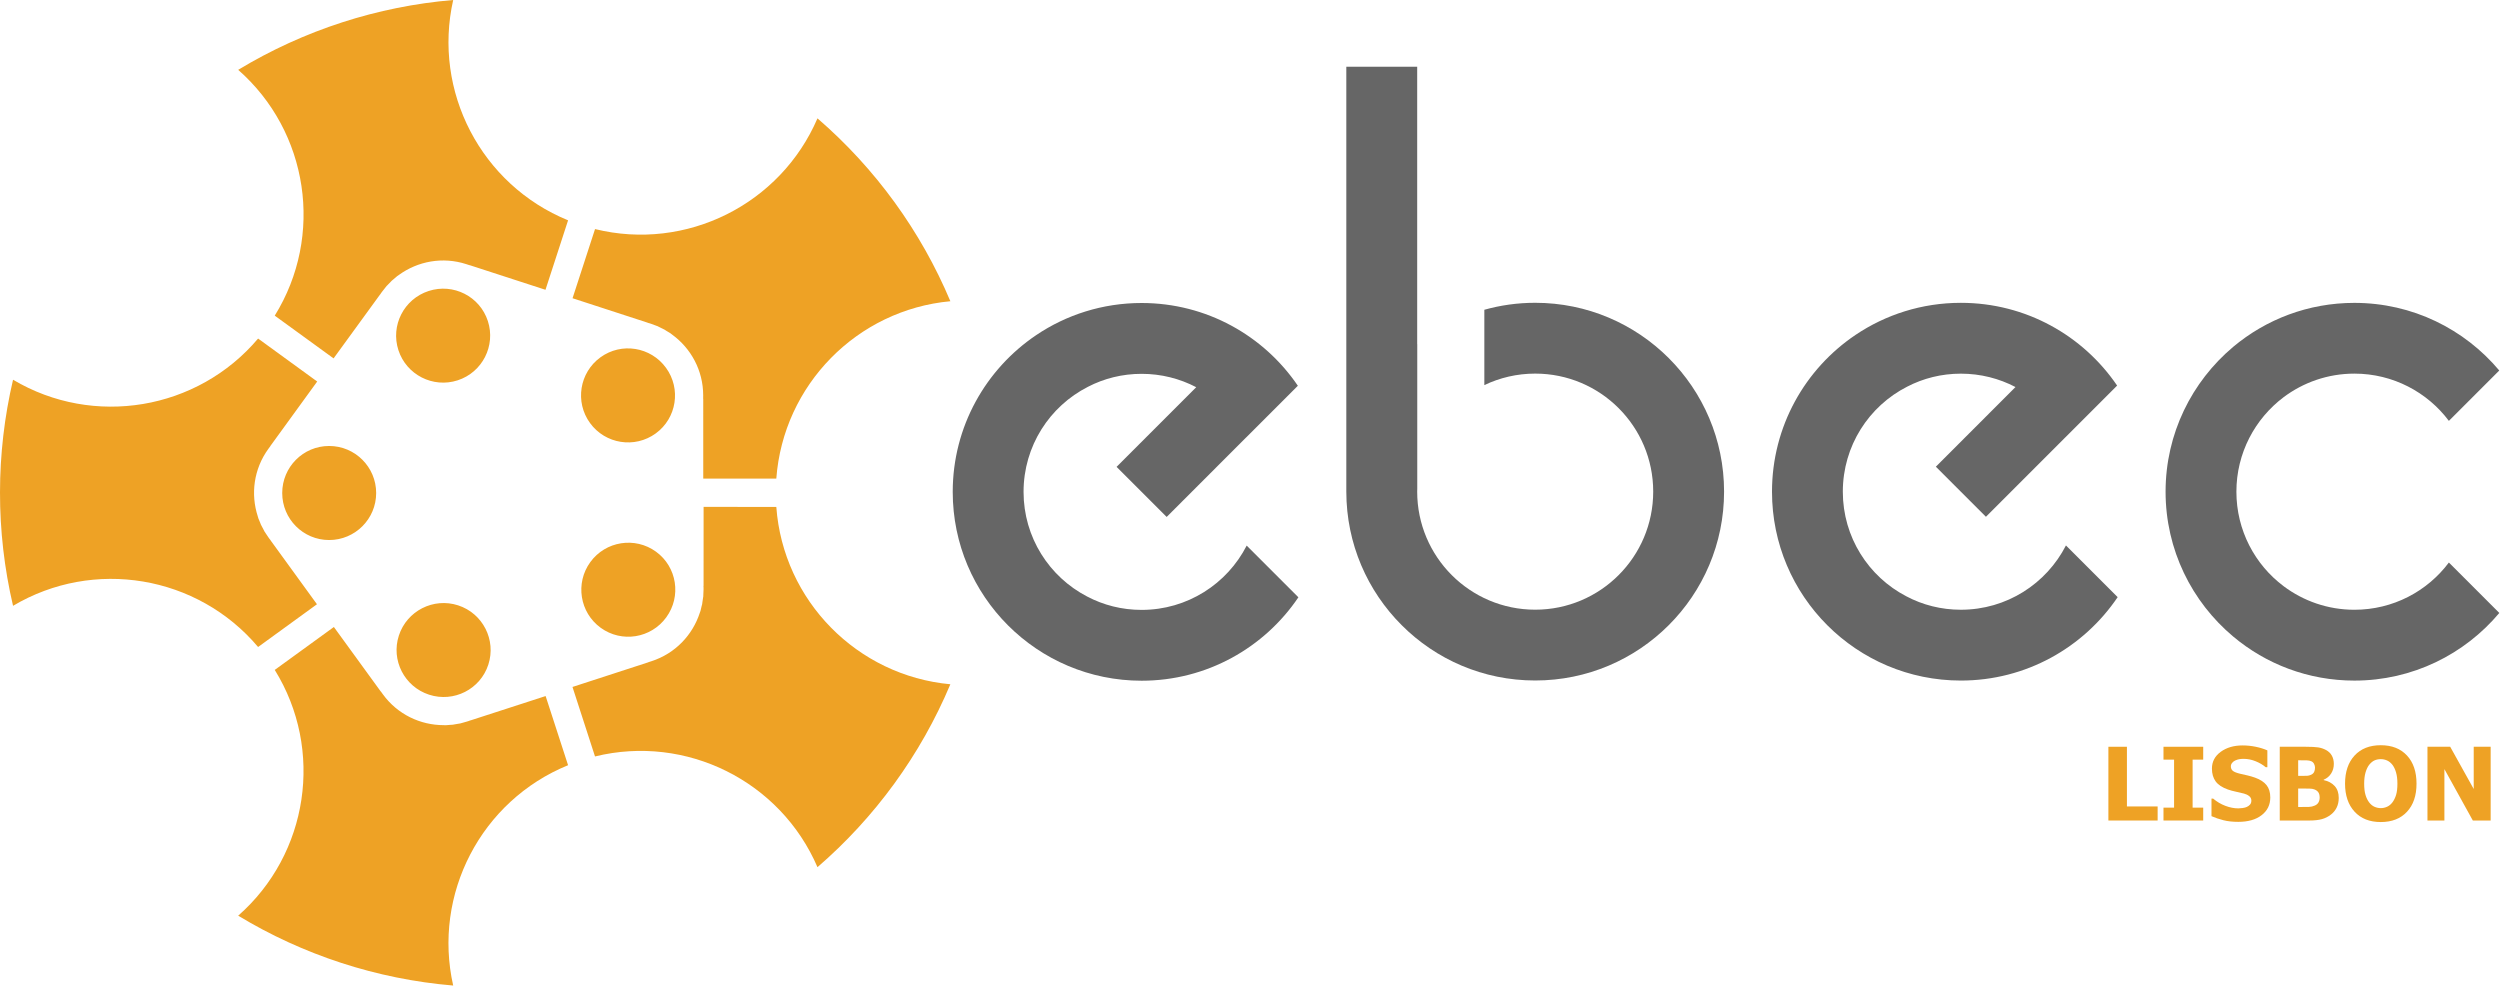 <svg width="375" height="148" viewBox="0 0 375 148" fill="none" xmlns="http://www.w3.org/2000/svg">
<path d="M323.645 123.077H316.259V112.014H319.038V120.967H323.645V123.077V123.077Z" fill="#EEA225"/>
<path d="M330.481 123.077H324.523V121.145H326.112V113.946H324.523V112.014H330.481V113.946H328.891V121.145H330.481V123.077Z" fill="#EEA225"/>
<path d="M335.742 123.278C334.895 123.278 334.151 123.196 333.51 123.033C332.868 122.869 332.273 122.667 331.723 122.424V119.793H331.975C332.53 120.264 333.142 120.626 333.811 120.878C334.479 121.131 335.128 121.257 335.757 121.257C335.915 121.257 336.125 121.24 336.385 121.205C336.645 121.171 336.854 121.116 337.013 121.042C337.206 120.958 337.37 120.84 337.503 120.689C337.637 120.538 337.704 120.339 337.704 120.091C337.704 119.814 337.595 119.588 337.377 119.415C337.159 119.241 336.899 119.115 336.596 119.036C336.22 118.937 335.818 118.843 335.389 118.754C334.961 118.665 334.561 118.555 334.19 118.427C333.333 118.125 332.718 117.718 332.347 117.208C331.975 116.698 331.79 116.059 331.79 115.291C331.79 114.256 332.228 113.418 333.105 112.776C333.981 112.135 335.076 111.814 336.389 111.814C337.047 111.814 337.703 111.881 338.354 112.015C339.005 112.149 339.588 112.329 340.104 112.557V115.083H339.858C339.447 114.732 338.946 114.434 338.354 114.192C337.762 113.949 337.154 113.828 336.53 113.828C336.287 113.828 336.069 113.845 335.876 113.88C335.683 113.914 335.48 113.981 335.267 114.08C335.093 114.16 334.944 114.277 334.817 114.433C334.691 114.589 334.628 114.764 334.628 114.957C334.628 115.239 334.728 115.463 334.929 115.629C335.129 115.795 335.517 115.945 336.091 116.079C336.463 116.163 336.821 116.245 337.165 116.324C337.509 116.403 337.877 116.512 338.268 116.651C339.036 116.928 339.607 117.301 339.981 117.769C340.355 118.237 340.542 118.855 340.542 119.623C340.542 120.722 340.11 121.607 339.245 122.275C338.381 122.944 337.213 123.278 335.742 123.278V123.278Z" fill="#EEA225"/>
<path d="M350.811 119.69C350.811 120.24 350.707 120.723 350.498 121.139C350.291 121.555 350.011 121.899 349.659 122.172C349.243 122.499 348.786 122.731 348.288 122.87C347.791 123.008 347.158 123.078 346.39 123.078H341.962V112.015H345.87C346.682 112.015 347.298 112.046 347.716 112.108C348.135 112.17 348.527 112.3 348.894 112.498C349.29 112.711 349.586 112.996 349.782 113.353C349.977 113.709 350.075 114.12 350.075 114.586C350.075 115.126 349.94 115.606 349.67 116.027C349.4 116.448 349.028 116.758 348.552 116.956V117.015C349.236 117.159 349.783 117.452 350.194 117.896C350.605 118.339 350.811 118.937 350.811 119.69V119.69ZM347.252 115.143C347.252 114.965 347.206 114.781 347.114 114.593C347.023 114.405 346.881 114.269 346.687 114.185C346.504 114.105 346.287 114.062 346.037 114.055C345.787 114.047 345.414 114.043 344.919 114.043H344.726V116.384H345.075C345.551 116.384 345.884 116.379 346.074 116.369C346.265 116.359 346.462 116.307 346.665 116.213C346.888 116.109 347.041 115.965 347.126 115.782C347.21 115.599 347.252 115.386 347.252 115.143V115.143ZM347.95 119.638C347.95 119.296 347.881 119.029 347.742 118.836C347.604 118.642 347.396 118.496 347.118 118.397C346.95 118.333 346.718 118.297 346.423 118.29C346.129 118.282 345.734 118.278 345.238 118.278H344.726V121.05H344.874C345.598 121.05 346.098 121.045 346.375 121.035C346.653 121.025 346.935 120.958 347.222 120.834C347.475 120.725 347.659 120.566 347.776 120.355C347.892 120.145 347.95 119.906 347.95 119.638V119.638Z" fill="#EEA225"/>
<path d="M362.478 117.549C362.478 119.337 362 120.743 361.044 121.769C360.089 122.794 358.778 123.307 357.114 123.307C355.445 123.307 354.135 122.788 353.184 121.75C352.233 120.712 351.757 119.312 351.757 117.549C351.757 115.771 352.233 114.365 353.184 113.332C354.135 112.3 355.445 111.783 357.114 111.783C358.778 111.783 360.089 112.297 361.044 113.325C362 114.353 362.478 115.761 362.478 117.549V117.549ZM359.611 117.541C359.611 116.883 359.542 116.321 359.406 115.859C359.27 115.395 359.088 115.015 358.86 114.718C358.622 114.416 358.354 114.199 358.054 114.068C357.754 113.937 357.443 113.871 357.122 113.871C356.78 113.871 356.47 113.932 356.193 114.053C355.915 114.174 355.648 114.391 355.39 114.703C355.163 114.99 354.978 115.372 354.837 115.847C354.696 116.323 354.625 116.89 354.625 117.549C354.625 118.227 354.692 118.791 354.826 119.239C354.96 119.687 355.143 120.062 355.376 120.364C355.613 120.672 355.883 120.891 356.185 121.022C356.488 121.153 356.8 121.219 357.122 121.219C357.449 121.219 357.766 121.148 358.073 121.007C358.38 120.866 358.645 120.647 358.868 120.35C359.105 120.028 359.288 119.652 359.417 119.224C359.546 118.796 359.611 118.235 359.611 117.541V117.541Z" fill="#EEA225"/>
<path d="M373.599 123.077H370.924L366.66 115.365V123.077H364.119V112.014H367.529L371.058 118.352V112.014H373.599V123.077V123.077Z" fill="#EEA225"/>
<path d="M38.715 50.783L47.579 57.228L40.543 66.917H40.56C40.455 67.047 40.354 67.188 40.255 67.328C38.049 70.363 37.586 74.127 38.664 77.445C38.696 77.544 38.713 77.647 38.753 77.75C38.831 77.968 38.927 78.177 39.02 78.393C39.066 78.5 39.095 78.607 39.145 78.715C39.175 78.782 39.221 78.845 39.253 78.914C39.377 79.168 39.503 79.413 39.646 79.663V79.681C39.723 79.808 39.814 79.93 39.896 80.057C40.022 80.247 40.154 80.461 40.291 80.648C40.302 80.659 40.302 80.656 40.308 80.667C40.331 80.701 40.354 80.739 40.381 80.774C40.45 80.86 40.524 80.951 40.594 81.041H40.577L47.543 90.637L38.715 97.049C29.617 86.276 14.032 83.695 1.957 90.872C-0.673 79.648 -0.631 68.02 1.957 56.961C14.028 64.136 29.617 61.545 38.715 50.783V50.783ZM49.368 66.896C53.264 66.896 56.425 70.059 56.425 73.953C56.425 77.845 53.264 81.005 49.368 81.005C45.474 81.005 42.333 77.845 42.333 73.953C42.333 70.059 45.474 66.896 49.368 66.896Z" fill="#EEA225"/>
<path d="M85.212 33.049L81.822 43.469L70.436 39.77L70.442 39.787C70.281 39.728 70.116 39.679 69.954 39.625C66.388 38.467 62.664 39.19 59.84 41.237C59.752 41.302 59.663 41.35 59.579 41.417C59.396 41.558 59.226 41.714 59.048 41.871C58.962 41.949 58.865 42.01 58.783 42.09C58.726 42.138 58.681 42.203 58.625 42.252C58.423 42.449 58.224 42.645 58.034 42.861L58.016 42.867C57.919 42.977 57.831 43.103 57.738 43.217C57.593 43.397 57.431 43.589 57.297 43.778C57.292 43.792 57.292 43.792 57.285 43.8C57.263 43.83 57.23 43.864 57.206 43.899C57.145 43.996 57.08 44.091 57.015 44.185L57.013 44.172L50.036 53.758L41.212 47.348C48.647 35.363 46.287 19.742 35.73 10.476C45.589 4.51 56.66 0.954 67.979 0C64.885 13.694 72.167 27.722 85.214 33.049H85.212V33.049ZM73.18 48.161C74.382 51.865 72.355 55.847 68.649 57.049C64.949 58.251 60.966 56.223 59.762 52.524C58.558 48.819 60.594 44.852 64.297 43.649C68 42.445 71.978 44.458 73.18 48.161" fill="#EEA225"/>
<path d="M116.447 71.791L105.488 71.786L105.486 59.812L105.473 59.824C105.481 59.654 105.479 59.483 105.479 59.311C105.479 55.56 103.64 52.24 100.82 50.191C100.734 50.127 100.662 50.056 100.568 49.995C100.378 49.863 100.175 49.752 99.971 49.634C99.874 49.573 99.786 49.503 99.681 49.447C99.62 49.411 99.546 49.383 99.479 49.348C99.229 49.215 98.985 49.089 98.719 48.974L98.708 48.957C98.575 48.898 98.426 48.858 98.285 48.801C98.073 48.72 97.838 48.627 97.621 48.554C97.604 48.554 97.605 48.554 97.594 48.551C97.556 48.537 97.514 48.518 97.474 48.507C97.365 48.476 97.253 48.446 97.142 48.415L97.155 48.406L85.882 44.735L89.255 34.362C102.944 37.73 117.071 30.657 122.621 17.753C131.345 25.287 138.152 34.717 142.555 45.185C128.571 46.475 117.483 57.737 116.447 71.791V71.791ZM98.357 65.015C95.207 67.305 90.791 66.604 88.503 63.454C86.212 60.304 86.914 55.89 90.064 53.601C93.214 51.313 97.613 52.023 99.902 55.175C102.19 58.323 101.505 62.728 98.357 65.015" fill="#EEA225"/>
<path d="M89.251 113.467L85.873 103.043L97.259 99.341L97.245 99.332C97.405 99.284 97.57 99.229 97.73 99.179C101.301 98.017 103.89 95.246 104.968 91.93C105 91.826 105.044 91.737 105.075 91.632C105.14 91.407 105.186 91.18 105.235 90.951C105.263 90.838 105.302 90.733 105.325 90.617C105.34 90.548 105.342 90.466 105.351 90.394C105.403 90.115 105.447 89.844 105.475 89.555L105.487 89.541C105.502 89.392 105.494 89.24 105.504 89.089C105.517 88.862 105.535 88.61 105.535 88.381C105.529 88.366 105.529 88.366 105.529 88.354C105.531 88.316 105.536 88.268 105.535 88.227C105.529 88.112 105.525 87.996 105.519 87.881L105.535 87.893L105.54 76.034L116.447 76.036C117.474 90.098 128.566 101.35 142.554 102.64C138.085 113.264 131.219 122.649 122.621 130.076C117.075 117.176 102.942 110.109 89.255 113.467H89.251V113.467ZM90.104 94.168C86.956 91.88 86.256 87.465 88.547 84.316C90.835 81.166 95.251 80.466 98.401 82.753C101.549 85.042 102.234 89.446 99.943 92.597C97.655 95.745 93.256 96.457 90.104 94.168Z" fill="#EEA225"/>
<path d="M41.212 100.486L50.081 94.049L57.119 103.733L57.125 103.716C57.22 103.857 57.323 103.996 57.424 104.133C59.628 107.169 63.066 108.771 66.551 108.773C66.66 108.773 66.759 108.788 66.868 108.783C67.101 108.777 67.331 108.75 67.564 108.727C67.68 108.718 67.795 108.722 67.909 108.708C67.98 108.703 68.056 108.676 68.129 108.668C68.413 108.63 68.684 108.588 68.966 108.525L68.984 108.531C69.129 108.498 69.273 108.447 69.418 108.409C69.638 108.35 69.884 108.288 70.103 108.216C70.113 108.206 70.113 108.207 70.124 108.205C70.165 108.193 70.208 108.186 70.249 108.17C70.353 108.128 70.464 108.088 70.571 108.05L70.567 108.063L81.844 104.408L85.211 114.781C72.158 120.105 64.884 134.13 67.978 147.832C56.495 146.864 45.447 143.236 35.729 137.352C46.281 128.092 48.637 112.465 41.212 100.486V100.486ZM59.83 95.333C61.032 91.632 65.017 89.6 68.72 90.803C72.421 92.005 74.454 95.991 73.249 99.694C72.046 103.395 68.068 105.406 64.365 104.204C60.664 103 58.626 99.036 59.83 95.333" fill="#EEA225"/>
<path d="M367.332 84.379C364.106 88.687 358.956 91.464 353.161 91.464C349.171 91.464 345.495 90.144 342.536 87.925C338.24 84.698 335.46 79.552 335.46 73.754C335.46 67.968 338.24 62.82 342.536 59.583C345.495 57.364 349.171 56.044 353.161 56.044C358.956 56.044 364.106 58.833 367.332 63.131L374.889 55.575C369.69 49.378 361.887 45.431 353.161 45.431C346.233 45.431 339.897 47.909 334.981 52.026C328.785 57.235 324.837 65.03 324.837 73.754C324.837 82.478 328.785 90.285 334.981 95.482C339.897 99.609 346.233 102.089 353.161 102.089C361.887 102.089 369.69 98.14 374.898 91.943L367.332 84.379Z" fill="#666666"/>
<path d="M309.893 81.816C306.965 87.543 301.009 91.461 294.133 91.461C291.174 91.461 288.394 90.74 285.958 89.45C280.29 86.513 276.423 80.585 276.423 73.759C276.423 66.874 280.342 60.916 286.078 57.998C288.486 56.749 291.226 56.049 294.133 56.049C297.088 56.049 299.874 56.775 302.323 58.056L290.379 70.004L294.133 73.761L297.89 77.517L309.832 65.573C309.834 65.573 309.834 65.573 309.834 65.575L317.569 57.838C312.473 50.342 303.878 45.424 294.133 45.424C288.276 45.424 282.83 47.204 278.321 50.242C270.766 55.33 265.8 63.966 265.8 73.759C265.8 89.403 278.482 102.084 294.133 102.084C303.916 102.084 312.553 97.118 317.649 89.571L309.893 81.816V81.816Z" fill="#666666"/>
<path d="M230.28 45.419C227.632 45.419 225.075 45.784 222.651 46.465V57.765C224.965 56.658 227.55 56.04 230.28 56.04C240.057 56.04 247.981 63.963 247.981 73.741C247.981 83.52 240.057 91.453 230.28 91.453C220.5 91.453 212.579 83.52 212.579 73.741C212.579 73.6 212.579 73.468 212.589 73.325V51.627L212.579 51.637V10.007H201.947V73.752C201.957 81.573 205.122 88.653 210.255 93.775C215.378 98.909 222.458 102.074 230.28 102.074C245.92 102.074 258.611 89.392 258.611 73.741C258.611 58.099 245.92 45.419 230.28 45.419Z" fill="#666666"/>
<path d="M187.004 81.84C184.075 87.567 178.119 91.484 171.242 91.484C168.285 91.484 165.505 90.764 163.067 89.475C157.4 86.537 153.533 80.609 153.533 73.785C153.533 66.898 157.452 60.941 163.189 58.023C165.597 56.773 168.334 56.075 171.242 56.075C174.199 56.075 176.984 56.8 179.434 58.08L167.487 70.029L175 77.541L186.943 65.597C186.945 65.597 186.945 65.599 186.945 65.599L194.679 57.864C189.583 50.367 180.989 45.45 171.242 45.45C165.387 45.45 159.938 47.228 155.432 50.267C147.877 55.356 142.909 63.99 142.909 73.785C142.909 89.425 155.592 102.108 171.242 102.108C181.027 102.108 189.664 97.142 194.759 89.595L187.004 81.84V81.84Z" fill="#666666"/>
</svg>
